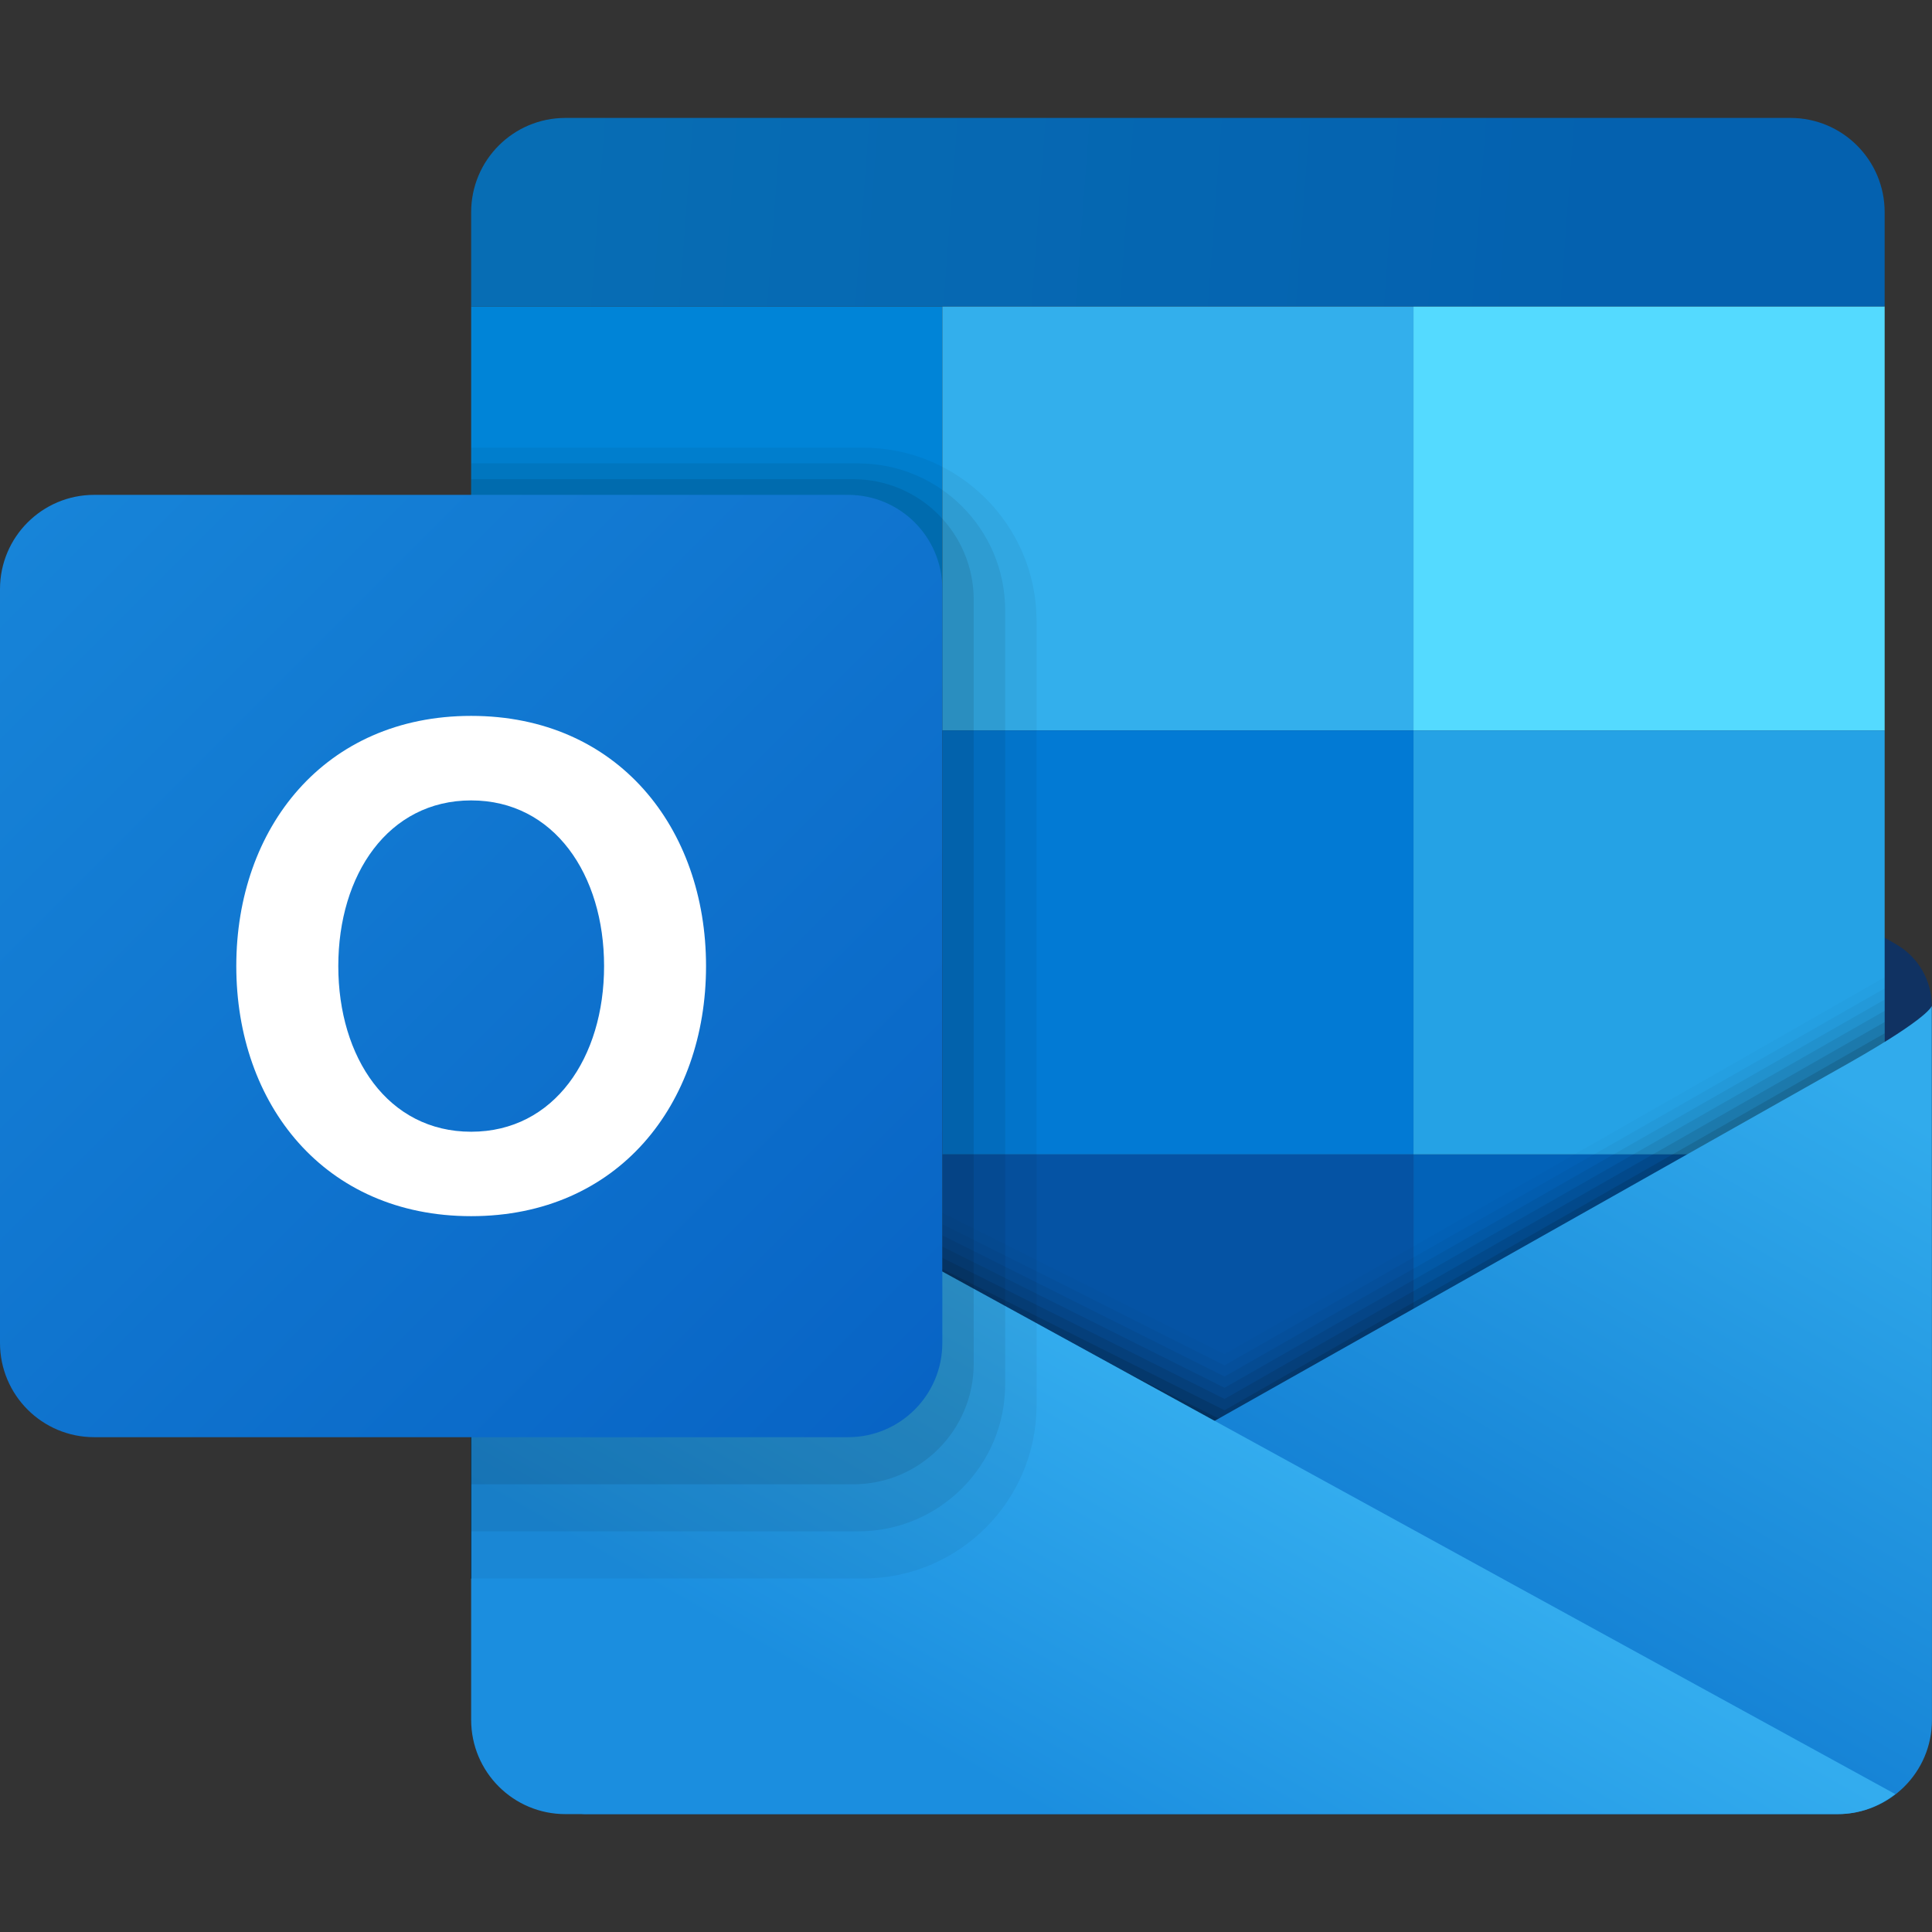 <?xml version="1.0" encoding="UTF-8" standalone="no"?>
<svg
   version="1.1"
   id="Layer_1"
   x="0px"
   y="0px"
   viewBox="0 0 41.005 41.005"
   xml:space="preserve"
   width="41.005"
   height="41.005"
   xmlns="http://www.w3.org/2000/svg"><rect x="0" y="0" width="41.005" height="41.005" fill="#333333" stroke="none"/><defs
   id="defs103" />
<path
   style="fill:#103262"
   d="m 40.255,20.049 -6.81,-3.967 v 11.594 H 41 v -6.331 c 0,-0.534 -0.284,-1.027 -0.745,-1.296 z"
   id="path2" />
<path
   style="fill:#0084d7"
   d="m 10,6.503 h 10 v 9 H 10 Z"
   id="path4" />
<path
   style="fill:#33afec"
   d="m 20,6.503 h 10 v 9 H 20 Z"
   id="path6" />
<path
   style="fill:#54daff"
   d="m 30,6.503 h 10 v 9 H 30 Z"
   id="path8" />
<path
   style="fill:#027ad4"
   d="m 20,15.502 h 10 v 9 H 20 Z"
   id="path10" />
<path
   style="fill:#0553a4"
   d="m 20,24.503 h 10 v 9 H 20 Z"
   id="path12" />
<path
   style="fill:#25a2e5"
   d="m 30,15.502 h 10 v 9 H 30 Z"
   id="path14" />
<path
   style="fill:#0262b8"
   d="m 30,24.503 h 10 v 9 H 30 Z"
   id="path16" />
<g
   id="g62"
   transform="translate(-3,-3.498)">
	<polygon
   style="opacity:0"
   points="43,37 43,24 28.99,32 13,24 13,37 "
   id="polygon18" />
	<polygon
   style="opacity:0.019"
   points="43,37 43,24.238 28.99,32.238 13,24.238 13,37 "
   id="polygon20" />
	<polygon
   style="opacity:0.038"
   points="43,37 43,24.476 28.99,32.476 13,24.476 13,37 "
   id="polygon22" />
	<polygon
   style="opacity:0.057"
   points="43,37 43,24.714 28.99,32.714 13,24.714 13,37 "
   id="polygon24" />
	<polygon
   style="opacity:0.076"
   points="43,37 43,24.952 28.99,32.952 13,24.952 13,37 "
   id="polygon26" />
	<polygon
   style="opacity:0.095"
   points="43,37 43,25.19 28.99,33.19 13,25.19 13,37 "
   id="polygon28" />
	<polygon
   style="opacity:0.114"
   points="43,37 43,25.429 28.99,33.429 13,25.429 13,37 "
   id="polygon30" />
	<polygon
   style="opacity:0.133"
   points="43,37 43,25.667 28.99,33.667 13,25.667 13,37 "
   id="polygon32" />
	<polygon
   style="opacity:0.152"
   points="43,37 43,25.905 28.99,33.905 13,25.905 13,37 "
   id="polygon34" />
	<polygon
   style="opacity:0.171"
   points="43,37 43,26.143 28.99,34.143 13,26.143 13,37 "
   id="polygon36" />
	<polygon
   style="opacity:0.191"
   points="43,37 43,26.381 28.99,34.381 13,26.381 13,37 "
   id="polygon38" />
	<polygon
   style="opacity:0.209"
   points="43,37 43,26.619 28.99,34.619 13,26.619 13,37 "
   id="polygon40" />
	<polygon
   style="opacity:0.229"
   points="43,37 43,26.857 28.99,34.857 13,26.857 13,37 "
   id="polygon42" />
	<polygon
   style="opacity:0.248"
   points="43,37 43,27.095 28.99,35.095 13,27.095 13,37 "
   id="polygon44" />
	<polygon
   style="opacity:0.267"
   points="43,37 43,27.333 28.99,35.333 13,27.333 13,37 "
   id="polygon46" />
	<polygon
   style="opacity:0.286"
   points="43,37 43,27.571 28.99,35.571 13,27.571 13,37 "
   id="polygon48" />
	<polygon
   style="opacity:0.305"
   points="43,37 43,27.81 28.99,35.81 13,27.81 13,37 "
   id="polygon50" />
	<polygon
   style="opacity:0.324"
   points="43,37 43,28.048 28.99,36.048 13,28.048 13,37 "
   id="polygon52" />
	<polygon
   style="opacity:0.343"
   points="43,37 43,28.286 28.99,36.286 13,28.286 13,37 "
   id="polygon54" />
	<polygon
   style="opacity:0.362"
   points="43,37 43,28.524 28.99,36.524 13,28.524 13,37 "
   id="polygon56" />
	<polygon
   style="opacity:0.381"
   points="43,37 43,28.762 28.99,36.762 13,28.762 13,37 "
   id="polygon58" />
	<polygon
   style="opacity:0.4"
   points="43,37 43,29 28.99,37 13,29 13,37 "
   id="polygon60" />
</g>
<linearGradient
   id="SVGID_1_"
   gradientUnits="userSpaceOnUse"
   x1="38.925"
   y1="24.557"
   x2="32.286"
   y2="36.024"
   gradientTransform="translate(-3,-3.498)">
	<stop
   offset="0"
   style="stop-color:#31ABEC"
   id="stop64" />
	<stop
   offset="1"
   style="stop-color:#1582D5"
   id="stop66" />
</linearGradient>
<path
   style="fill:url(#SVGID_1_)"
   d="m 12.441,38.502 h 26.563 c 1.104,0 1.999,-0.889 2,-1.994 C 41.007,31.988 41,21.346 41,21.346 c 0,0 -0.007,0.222 -1.751,1.212 -1.744,0.99 -27.505,15.511 -27.505,15.511 0,0 0.234,0.434 0.697,0.434 z"
   id="path69" />
<linearGradient
   id="SVGID_2_"
   gradientUnits="userSpaceOnUse"
   x1="13.665"
   y1="6.991"
   x2="41.285"
   y2="9.074"
   gradientTransform="translate(-3,-3.498)">
	<stop
   offset="0.042"
   style="stop-color:#076DB4"
   id="stop71" />
	<stop
   offset="0.85"
   style="stop-color:#0461AF"
   id="stop73" />
</linearGradient>
<path
   style="fill:url(#SVGID_2_)"
   d="M 40,6.503 H 10 v -2 c 0,-1.105 0.895,-2 2,-2 h 26 c 1.105,0 2,0.895 2,2 z"
   id="path76" />
<linearGradient
   id="SVGID_3_"
   gradientUnits="userSpaceOnUse"
   x1="28.153"
   y1="33.217"
   x2="23.638"
   y2="41.1"
   gradientTransform="translate(-3,-3.498)">
	<stop
   offset="0"
   style="stop-color:#33ACEE"
   id="stop78" />
	<stop
   offset="1"
   style="stop-color:#1B8EDF"
   id="stop80" />
</linearGradient>
<path
   style="fill:url(#SVGID_3_)"
   d="m 10,21.503 v 15 c 0,1.105 0.895,2 2,2 h 15 12.004 c 0.462,0 0.883,-0.162 1.221,-0.425 z"
   id="path83" />
<path
   style="opacity:0.05"
   d="M 18.319,9.502 H 10 v 24 h 8.319 c 2.033,0 3.681,-1.648 3.681,-3.681 v -16.638 c 0,-2.033 -1.648,-3.681 -3.681,-3.681 z"
   id="path85" />
<path
   style="opacity:0.07"
   d="M 18.213,32.502 H 10 V 9.835 h 8.213 c 1.724,0 3.121,1.397 3.121,3.121 v 16.425 c -0.001,1.724 -1.398,3.121 -3.121,3.121 z"
   id="path87" />
<path
   style="opacity:0.09"
   d="M 18.106,31.503 H 10 v -21.333 h 8.106 c 1.414,0 2.56,1.146 2.56,2.56 v 16.213 c 0.001,1.414 -1.146,2.56 -2.56,2.56 z"
   id="path89" />
<linearGradient
   id="SVGID_4_"
   gradientUnits="userSpaceOnUse"
   x1="3.53"
   y1="14.53"
   x2="22.41"
   y2="33.41"
   gradientTransform="translate(-3,-3.498)">
	<stop
   offset="0"
   style="stop-color:#1784D8"
   id="stop91" />
	<stop
   offset="1"
   style="stop-color:#0864C5"
   id="stop93" />
</linearGradient>
<path
   style="fill:url(#SVGID_4_)"
   d="M 18,30.503 H 2 c -1.105,0 -2,-0.895 -2,-2 v -16 c 0,-1.105 0.895,-2 2,-2 h 16 c 1.105,0 2,0.895 2,2 v 16 c 0,1.105 -0.895,2 -2,2 z"
   id="path96" />
<path
   style="fill:#ffffff"
   d="m 10,15.194 c -3.111,0 -4.985,2.377 -4.985,5.309 0,2.932 1.867,5.309 4.985,5.309 3.119,0 4.985,-2.377 4.985,-5.308 0,-2.933 -1.874,-5.31 -4.985,-5.31 z m 0,8.826 c -1.765,0 -2.82,-1.574 -2.82,-3.516 0,-1.942 1.06,-3.516 2.82,-3.516 1.76,0 2.821,1.575 2.821,3.516 0,1.941 -1.057,3.516 -2.821,3.516 z"
   id="path98" />
</svg>
